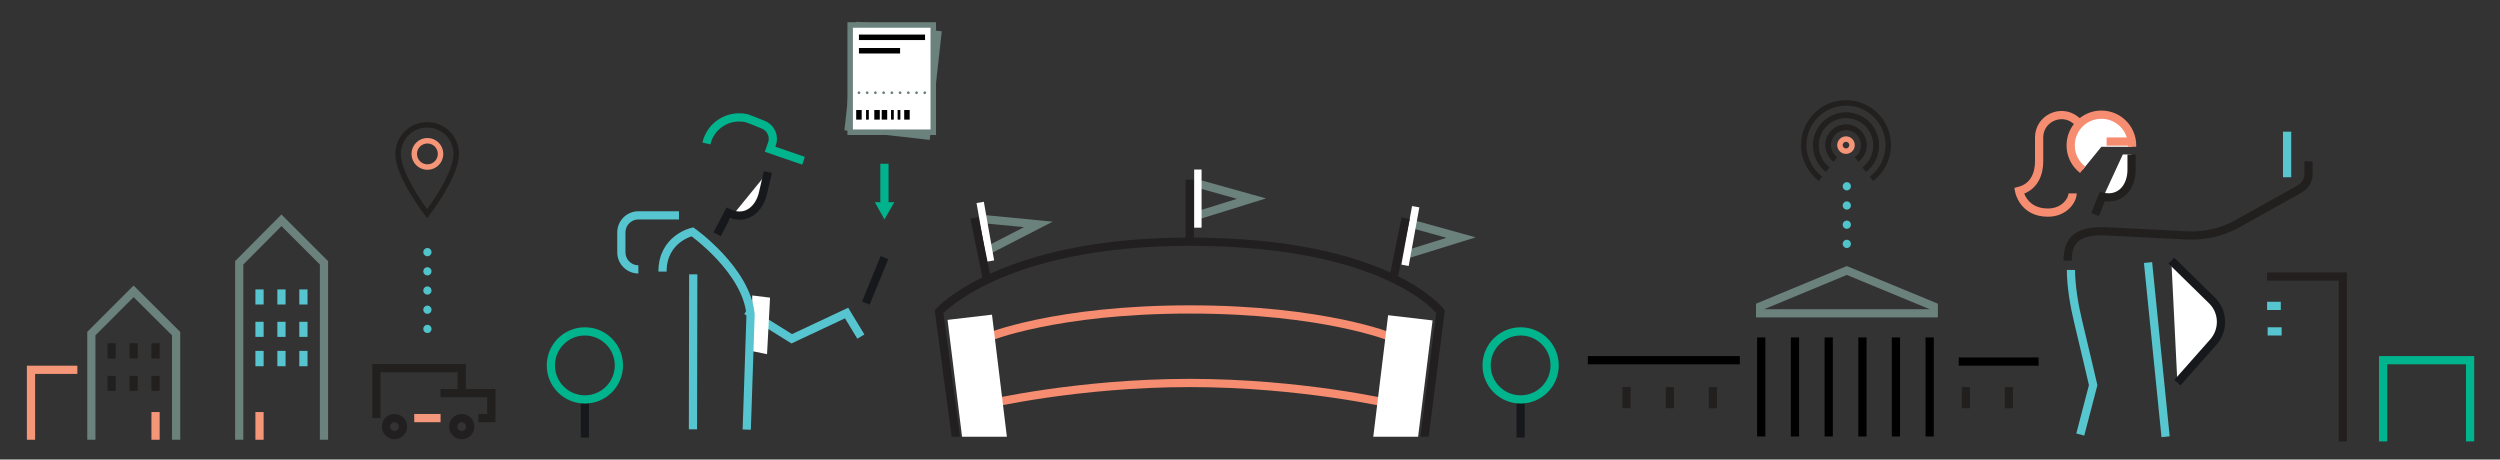 <?xml version="1.0" encoding="utf-8"?>
<!-- Generator: Adobe Illustrator 19.1.0, SVG Export Plug-In . SVG Version: 6.00 Build 0)  -->
<svg version="1.1" id="Layer_1" xmlns="http://www.w3.org/2000/svg" xmlns:xlink="http://www.w3.org/1999/xlink" x="0px" y="0px"
	 viewBox="312 61.5 911.3 167.5" style="enable-background:new 312 61.5 911.3 167.5;" xml:space="preserve">
<rect x="312" y="61.5" width="911.3" height="167.5" fill="#333333" stroke="none"/>
<style type="text/css">
	.st0{fill:none;stroke:#56C5D0;stroke-width:3;stroke-miterlimit:10;}
	.st1{fill:#FFFFFF;}
	.st2{fill:none;stroke:#00B48D;stroke-width:3;stroke-miterlimit:10;}
	.st3{fill:#FFFFFF;stroke:#17181B;stroke-width:3;stroke-miterlimit:10;}
	.st4{fill:none;stroke:#17181B;stroke-width:3;stroke-miterlimit:10;}
	.st5{fill:none;stroke:#00B188;stroke-width:3;stroke-miterlimit:10;}
	.st6{fill:none;stroke:#57C6CF;stroke-width:3;stroke-miterlimit:10;}
	.st7{fill:none;stroke:#221F1F;stroke-width:3;stroke-miterlimit:10;}
	.st8{clip-path:url(#SVGID_2_);fill:#FFFFFF;stroke:#F68D71;stroke-width:3;stroke-miterlimit:10;}
	.st9{fill:none;stroke:#F68D71;stroke-width:3;stroke-miterlimit:10;}
	.st10{clip-path:url(#SVGID_4_);fill:#FFFFFF;stroke:#221F1F;stroke-width:3;stroke-miterlimit:10;}
	.st11{fill:none;stroke:#000000;stroke-width:3;stroke-linecap:square;stroke-miterlimit:10;}
	.st12{fill:none;stroke:#6A817C;stroke-width:3;stroke-linecap:square;stroke-miterlimit:10;}
	.st13{fill:none;stroke:#231F1F;stroke-width:3;stroke-miterlimit:10;}
	.st14{fill:none;stroke:#F69679;stroke-width:3;stroke-linecap:square;stroke-miterlimit:10;}
	.st15{fill:none;stroke:#56C5D0;stroke-width:3;stroke-linecap:square;stroke-miterlimit:10;}
	.st16{fill:none;stroke:#221F1F;stroke-width:3;stroke-linecap:square;stroke-miterlimit:10;}
	.st17{fill:none;stroke:#211F1F;stroke-width:3;stroke-miterlimit:10;}
	.st18{fill:none;stroke:#F4967C;stroke-width:3;stroke-miterlimit:10;}
	.st19{fill:none;stroke:#F69679;stroke-width:2;stroke-miterlimit:10;}
	.st20{fill:none;stroke:#221F1F;stroke-width:2;stroke-miterlimit:10;}
	.st21{fill:#F4F5F5;}
	.st22{fill:#6A817C;}
	
		.st23{fill:none;stroke:#6A817C;stroke-width:2;stroke-linecap:round;stroke-linejoin:round;stroke-miterlimit:10;stroke-dasharray:0,6.88;}
	.st24{fill:none;stroke:#000000;stroke-width:2;stroke-miterlimit:10;}
	.st25{fill:none;stroke:#6A817C;stroke-linecap:round;stroke-linejoin:round;stroke-miterlimit:10;stroke-dasharray:0,3;}
	.st26{fill:none;stroke:#000000;stroke-miterlimit:10;}
	
		.st27{fill:none;stroke:#50C3CB;stroke-width:3;stroke-linecap:round;stroke-linejoin:round;stroke-miterlimit:10;stroke-dasharray:0,7;}
	.st28{fill:none;stroke:#00B38D;stroke-width:3;stroke-miterlimit:10;}
	.st29{fill:#00B38D;}
	.st30{clip-path:url(#SVGID_6_);}
	.st31{fill:none;stroke:#6A817C;stroke-width:3;stroke-miterlimit:10;}
	.st32{fill:none;stroke:#F68D70;stroke-width:3;stroke-miterlimit:10;}
</style>
<g>
	<polyline id="XMLID_85_" class="st0" points="625.8,184.2 620.6,175.6 600.6,185 584.1,174.7 	"/>
	<polygon id="XMLID_41_" class="st1" points="592.7,170 591.6,190.6 586.2,189.5 586.2,169.2 	"/>
	<path id="XMLID_40_" class="st0" d="M553.5,160.5c0-12.1,10.9-14.5,10.9-14.5s19.8,14,21.2,30.2l-1.4,41.9"/>
	<g id="XMLID_38_">
		<path id="XMLID_39_" class="st2" d="M604.9,120.1l-12.2-4.2l0.7-2c1-2.7-0.4-5.8-3.1-6.9c-2.6-1.1-5.4-2.2-6.1-2.4
			c-6.6-1.5-13.2,2.6-14.7,9.2"/>
	</g>
	<line id="XMLID_37_" class="st0" x1="564.7" y1="161.5" x2="564.6" y2="218"/>
	<g id="XMLID_35_">
		<path id="XMLID_36_" class="st3" d="M573.4,146.9l4.1-7.8c6.3,3,11.2-1.2,12.6-7.1c0.5-2,1.2-5.3,1.8-7.8"/>
	</g>
	<line id="XMLID_34_" class="st4" x1="634.4" y1="155.4" x2="627.6" y2="172"/>
	<path class="st0" d="M559.5,140h-14.8c-3.4,0-6.2,2.8-6.2,6.2v7.3c0,3.4,2.8,6.2,6.2,6.2l0,0"/>
</g>
<g>
	<g id="_x3C_Group_x3E__2_">
		<g>
			<path id="XMLID_33_" class="st5" d="M1084.7,147.7"/>
			<path id="XMLID_32_" class="st5" d="M1089.2,158.5"/>
			<g id="XMLID_30_">
				<line id="XMLID_31_" class="st6" x1="1095" y1="157.2" x2="1101.4" y2="220.7"/>
			</g>
			<path id="XMLID_29_" class="st6" d="M1066.9,159.9c0,5.9,1.3,13.4,2.6,18.7c2.3,9.5,5.5,23.3,5.5,23.3l-4.7,18"/>
			<path id="XMLID_28_" class="st7" d="M1065.7,156.5c0-7.9,4-10.9,13.5-10.7c0.7,0,18.6,0.9,30,1.5c6.1,0.3,12.2-1,17.6-3.8
				l23.6-13.2c1.9-1.1,3.1-3.1,3.1-5.3v-4.7"/>
			<g id="XMLID_25_">
				<g>
					<defs>
						<polygon id="SVGID_1_" points="1095,115 1078,115 1067.4,128 1061.2,128 1061.2,95.7 1095,95.7 						"/>
					</defs>
					<clipPath id="SVGID_2_">
						<use xlink:href="#SVGID_1_"  style="overflow:visible;"/>
					</clipPath>
					<circle id="XMLID_27_" class="st8" cx="1078" cy="114.5" r="11.2"/>
				</g>
			</g>
			<line id="XMLID_24_" class="st9" x1="1079.9" y1="113.1" x2="1088.6" y2="113.1"/>
			<path id="XMLID_23_" class="st9" d="M1070.2,106.5l-1.7-1.3c-5.3-4.2-13.2-0.4-13.2,6.4v8.8c0,4-1.5,9.2-7.3,10.7
				c0,0,1.4,7.9,10.5,7.9c6,0,9-4.5,9-7"/>
			<g id="XMLID_20_">
				<g>
					<defs>
						<path id="SVGID_3_" d="M1072.2,138.9l5-21.1c6.5,0,11.4,0,15,0l-2,28.5L1072.2,138.9z"/>
					</defs>
					<clipPath id="SVGID_4_">
						<use xlink:href="#SVGID_3_"  style="overflow:visible;"/>
					</clipPath>
					<path id="XMLID_22_" class="st10" d="M1075.7,139.7l2.6-6.5c6.8,1.5,10.7-3.7,10.7-9.8c0-2.1,0-10,0-12.5"/>
				</g>
			</g>
		</g>
	</g>
	<line class="st6" x1="1145.7" y1="126.1" x2="1145.7" y2="109.5"/>
	<path class="st3" d="M1103.5,156.5l14.8,14.5c4.2,4.1,4.4,10.8,0.5,15.2l-13.1,14.8"/>
</g>
<g>
	<g>
		<g>
			<path class="st1" d="M1015.4,219.1V186V219.1z"/>
			<line class="st11" x1="1015.4" y1="186" x2="1015.4" y2="219.1"/>
			<path class="st1" d="M1003.1,219.1V186V219.1z"/>
			<line class="st11" x1="1003.1" y1="186" x2="1003.1" y2="219.1"/>
			<path class="st1" d="M990.9,219.1V186V219.1z"/>
			<line class="st11" x1="990.9" y1="186" x2="990.9" y2="219.1"/>
			<path class="st1" d="M978.6,219.1V186V219.1z"/>
			<line class="st11" x1="978.6" y1="186" x2="978.6" y2="219.1"/>
			<path class="st1" d="M966.3,219.1V186V219.1z"/>
			<line class="st11" x1="966.3" y1="186" x2="966.3" y2="219.1"/>
			<path class="st1" d="M954,219.1V186V219.1z"/>
			<line class="st11" x1="954" y1="186" x2="954" y2="219.1"/>
			<polygon class="st12" points="985.2,160.1 1016.9,173.2 1016.9,175.7 985.2,175.7 953.6,175.7 953.6,173.2 			"/>
		</g>
		<line class="st11" x1="944.7" y1="192.8" x2="892.3" y2="192.8"/>
		<line class="st11" x1="1027.5" y1="193.3" x2="1053.6" y2="193.3"/>
	</g>
	<g>
		<line class="st7" x1="936.4" y1="210.3" x2="936.4" y2="202.6"/>
		<line class="st7" x1="904.9" y1="210.3" x2="904.9" y2="202.6"/>
		<line class="st7" x1="920.7" y1="210.3" x2="920.7" y2="202.6"/>
	</g>
	<g>
		<line class="st7" x1="1028.6" y1="210.3" x2="1028.6" y2="202.6"/>
		<line class="st7" x1="1044.3" y1="210.3" x2="1044.3" y2="202.6"/>
	</g>
</g>
<g>
	<polyline class="st2" points="1212.4,222.4 1212.4,192.8 1180.7,192.8 1180.7,222.4 	"/>
	<g>
		<polyline class="st13" points="1166,222.4 1166,162.3 1138.4,162.3 		"/>
		<line class="st0" x1="1138.6" y1="182.3" x2="1143.7" y2="182.3"/>
		<line class="st0" x1="1138.4" y1="173" x2="1143.4" y2="173"/>
	</g>
</g>
<g>
	<path id="XMLID_19_" class="st4" d="M359.5,184"/>
	<path id="XMLID_18_" class="st4" d="M356.3,183.5"/>
	<polyline class="st14" points="338.7,196.3 323.3,196.3 323.3,220.3 	"/>
	<polyline class="st12" points="399.2,220.3 399.2,157.3 414.6,141.8 430.1,157.3 430.1,220.3 	"/>
	<g>
		<g>
			<line class="st15" x1="406.6" y1="193.5" x2="406.6" y2="190.9"/>
			<line class="st15" x1="422.6" y1="193.5" x2="422.6" y2="190.9"/>
			<line class="st15" x1="414.6" y1="193.5" x2="414.6" y2="190.9"/>
		</g>
	</g>
	<g>
		<g>
			<line class="st15" x1="406.6" y1="171" x2="406.6" y2="168.5"/>
			<line class="st15" x1="422.6" y1="171" x2="422.6" y2="168.5"/>
			<line class="st15" x1="414.6" y1="171" x2="414.6" y2="168.5"/>
		</g>
		<g>
			<line class="st15" x1="406.6" y1="182.8" x2="406.6" y2="180.3"/>
			<line class="st15" x1="422.6" y1="182.8" x2="422.6" y2="180.3"/>
			<line class="st15" x1="414.6" y1="182.8" x2="414.6" y2="180.3"/>
		</g>
	</g>
	<path class="st12" d="M344,220.3"/>
	<line class="st14" x1="406.6" y1="220.3" x2="406.6" y2="213.2"/>
	<path class="st12" d="M399.2,220.3"/>
	<g>
		<path class="st12" d="M373.9,220.3"/>
		<path id="XMLID_17_" class="st4" d="M360.7,184"/>
		<polyline class="st12" points="376.2,220.3 376.2,183.1 360.7,167.7 345.3,183.1 345.3,220.3 		"/>
		<path id="XMLID_16_" class="st4" d="M357.5,183.5"/>
		<path class="st12" d="M345.2,220.3"/>
		<g>
			<line class="st16" x1="368.7" y1="190.7" x2="368.7" y2="188.1"/>
			<line class="st16" x1="352.7" y1="190.7" x2="352.7" y2="188.1"/>
			<line class="st16" x1="360.7" y1="190.7" x2="360.7" y2="188.1"/>
		</g>
		<g>
			<line class="st16" x1="368.7" y1="202.5" x2="368.7" y2="200"/>
			<line class="st16" x1="352.7" y1="202.5" x2="352.7" y2="200"/>
			<line class="st16" x1="360.7" y1="202.5" x2="360.7" y2="200"/>
		</g>
		<line class="st14" x1="368.7" y1="220.3" x2="368.7" y2="213.2"/>
		<path class="st12" d="M345.2,220.3"/>
	</g>
	<path class="st12" d="M430.1,220.3"/>
</g>
<g>
	<line id="XMLID_15_" class="st4" x1="525.2" y1="221" x2="525.2" y2="207.1"/>
	<circle id="XMLID_14_" class="st2" cx="525.2" cy="194.7" r="12.4"/>
</g>
<g>
	<g>
		<circle id="XMLID_13_" class="st17" cx="455.8" cy="217" r="3.1"/>
		<circle id="XMLID_12_" class="st17" cx="480.3" cy="217" r="3.1"/>
		<polyline id="XMLID_11_" class="st7" points="480.3,205.6 480.3,195.7 449.2,195.7 449.2,213.9 		"/>
		<polyline id="XMLID_10_" class="st7" points="486.4,213.9 491.1,213.9 491.1,204.8 472.6,204.8 		"/>
		<line id="XMLID_9_" class="st18" x1="472.6" y1="213.9" x2="463" y2="213.9"/>
	</g>
	<path id="XMLID_8_" class="st17" d="M479.8,212.6"/>
</g>
<g>
	<line id="XMLID_7_" class="st4" x1="866.3" y1="221" x2="866.3" y2="207.1"/>
	<circle id="XMLID_6_" class="st2" cx="866.3" cy="194.7" r="12.4"/>
</g>
<g>
	<circle id="XMLID_5_" class="st19" cx="984.9" cy="114.4" r="2.2"/>
	<g>
		<path class="st20" d="M978.2,123.3c-2.6-2-4.3-5.2-4.3-8.8c0-6.1,4.9-11,11-11s11,4.9,11,11c0,3.6-1.7,6.8-4.3,8.8"/>
		<path class="st20" d="M994.2,126.7c3.7-2.8,6.1-7.3,6.1-12.3c0-8.5-6.9-15.4-15.4-15.4s-15.4,6.9-15.4,15.4c0,5,2.4,9.4,6.1,12.3"
			/>
		<path class="st20" d="M981,119.6c-1.6-1.2-2.6-3.1-2.6-5.2c0-3.6,2.9-6.5,6.5-6.5s6.5,2.9,6.5,6.5c0,2.1-1,4-2.6,5.2"/>
		<path class="st20" d="M991.6,123.3c2.6-2,4.3-5.2,4.3-8.8c0-6.1-4.9-11-11-11s-11,4.9-11,11c0,3.6,1.7,6.8,4.3,8.8"/>
		<path class="st20" d="M988.8,119.6c1.6-1.2,2.6-3.1,2.6-5.2c0-3.6-2.9-6.5-6.5-6.5s-6.5,2.9-6.5,6.5c0,2.1,1,4,2.6,5.2"/>
	</g>
</g>
<g>
	<g>
		<g>
			<g>
				
					<rect x="618.6" y="76.3" transform="matrix(0.111 -0.994 0.994 0.111 476.174 714.339)" class="st21" width="37.8" height="29.3"/>
				<g>
					<path class="st22" d="M626,71.6l27.1,3l-4,35.6l-27.1-3L626,71.6 M624.2,69.4l-4.4,39.6l31.1,3.5l4.4-39.6L624.2,69.4
						L624.2,69.4z"/>
				</g>
			</g>
		</g>
		<line class="st23" x1="625.4" y1="94.7" x2="648.6" y2="97.3"/>
		<g>
			<line class="st24" x1="641.6" y1="102.6" x2="641.2" y2="106"/>
			<line class="st24" x1="638.9" y1="102.3" x2="638.5" y2="105.7"/>
			<line class="st24" x1="636.5" y1="102" x2="636.2" y2="105.4"/>
			<line class="st24" x1="633.7" y1="101.7" x2="633.4" y2="105.1"/>
			<line class="st24" x1="631.1" y1="101.4" x2="630.7" y2="104.8"/>
			<line class="st24" x1="627.8" y1="101" x2="627.4" y2="104.4"/>
			<line class="st24" x1="624.7" y1="100.7" x2="624.4" y2="104.1"/>
		</g>
		<line class="st24" x1="627.6" y1="75.2" x2="650.8" y2="77.8"/>
		<line class="st24" x1="627.1" y1="79.9" x2="641.6" y2="81.5"/>
	</g>
	<g>
		<g>
			<g>
				<rect x="621.9" y="70.6" class="st1" width="30.3" height="39.1"/>
				<g>
					<path class="st22" d="M622.9,71.6h28.3v37.1h-28.3V71.6 M620.9,69.6v41.1h32.3V69.6H620.9L620.9,69.6z"/>
				</g>
			</g>
		</g>
		<line class="st25" x1="625.1" y1="95.3" x2="649.2" y2="95.3"/>
		<g>
			<line class="st24" x1="642.6" y1="101.6" x2="642.6" y2="105.1"/>
			<line class="st26" x1="639.7" y1="101.6" x2="639.7" y2="105.1"/>
			<line class="st26" x1="637.3" y1="101.6" x2="637.3" y2="105.1"/>
			<line class="st24" x1="634.4" y1="101.6" x2="634.4" y2="105.1"/>
			<line class="st24" x1="631.7" y1="101.6" x2="631.7" y2="105.1"/>
			<line class="st26" x1="628.2" y1="101.6" x2="628.2" y2="105.1"/>
			<line class="st24" x1="625.1" y1="101.6" x2="625.1" y2="105.1"/>
		</g>
		<line class="st24" x1="625.1" y1="75.1" x2="649.2" y2="75.1"/>
		<line class="st24" x1="625.1" y1="80" x2="640.1" y2="80"/>
	</g>
</g>
<line class="st27" x1="467.8" y1="181.4" x2="467.8" y2="147.7"/>
<g>
	<path class="st20" d="M478.3,117.6c0,8.1-10.6,21.8-10.6,21.8s-10.6-13.7-10.6-21.8c0-5.8,4.7-10.6,10.6-10.6
		C473.6,107,478.3,111.7,478.3,117.6z"/>
	<circle class="st19" cx="467.8" cy="117.6" r="4.8"/>
</g>
<line class="st27" x1="985.2" y1="150.4" x2="985.2" y2="123"/>
<g id="XMLID_3_">
	<g>
		<line class="st28" x1="634.4" y1="121.2" x2="634.4" y2="136.3"/>
		<g>
			<polygon class="st29" points="630.9,135.2 634.4,141.5 638,135.2 			"/>
		</g>
	</g>
</g>
<g>
	<g>
		<defs>
			<polygon id="SVGID_5_" points="852.2,123.3 648.6,123.3 648.6,220.7 841.1,220.7 852.2,220.7 			"/>
		</defs>
		<clipPath id="SVGID_6_">
			<use xlink:href="#SVGID_5_"  style="overflow:visible;"/>
		</clipPath>
		<g class="st30">
			<g>
				<polyline class="st31" points="670.9,141.4 690.5,143.3 672.8,152.4 				"/>
				
					<rect x="669.9" y="135.5" transform="matrix(-0.985 0.173 -0.173 -0.985 1357.675 173.998)" class="st1" width="2.7" height="21.7"/>
			</g>
			<g>
				<polyline class="st31" points="827.3,143.3 844.6,148.1 825.6,154 				"/>
				
					<rect x="824.8" y="137" transform="matrix(-0.984 -0.179 0.179 -0.984 1612.576 440.89)" class="st1" width="2.7" height="21.7"/>
			</g>
			<g>
				<path class="st9" d="M672,208.8c0,0,32.9-7.7,73.7-7.7s73.7,7.7,73.7,7.7"/>
				<path class="st32" d="M672,184.5c0,0,24.7-10.2,73.7-10.2s73.7,10.2,73.7,10.2"/>
				<line class="st17" x1="745.7" y1="149.6" x2="745.7" y2="127"/>
				<g>
					<line class="st17" x1="671.8" y1="163.5" x2="667.2" y2="140.9"/>
					<line class="st17" x1="819.8" y1="163.6" x2="824.4" y2="141"/>
					<g>
						<path class="st17" d="M660.8,223.5l-6.5-48.4c0,0,22.6-25.5,91.4-25.5c72.2,0,91.4,25.5,91.4,25.5l-6.2,48.4"/>
						<polygon class="st1" points="679.1,221.3 663,223.2 657.4,178.1 673.6,176.2 						"/>
						<polygon class="st1" points="812.5,221.4 828.6,223.3 834.2,178.3 818,176.4 						"/>
					</g>
				</g>
			</g>
			<g>
				<polyline class="st31" points="749.2,128.6 768.2,133.9 749.2,139.8 				"/>
				<rect x="747.3" y="122.8" class="st1" width="2.7" height="21.7"/>
			</g>
		</g>
	</g>
</g>
</svg>
